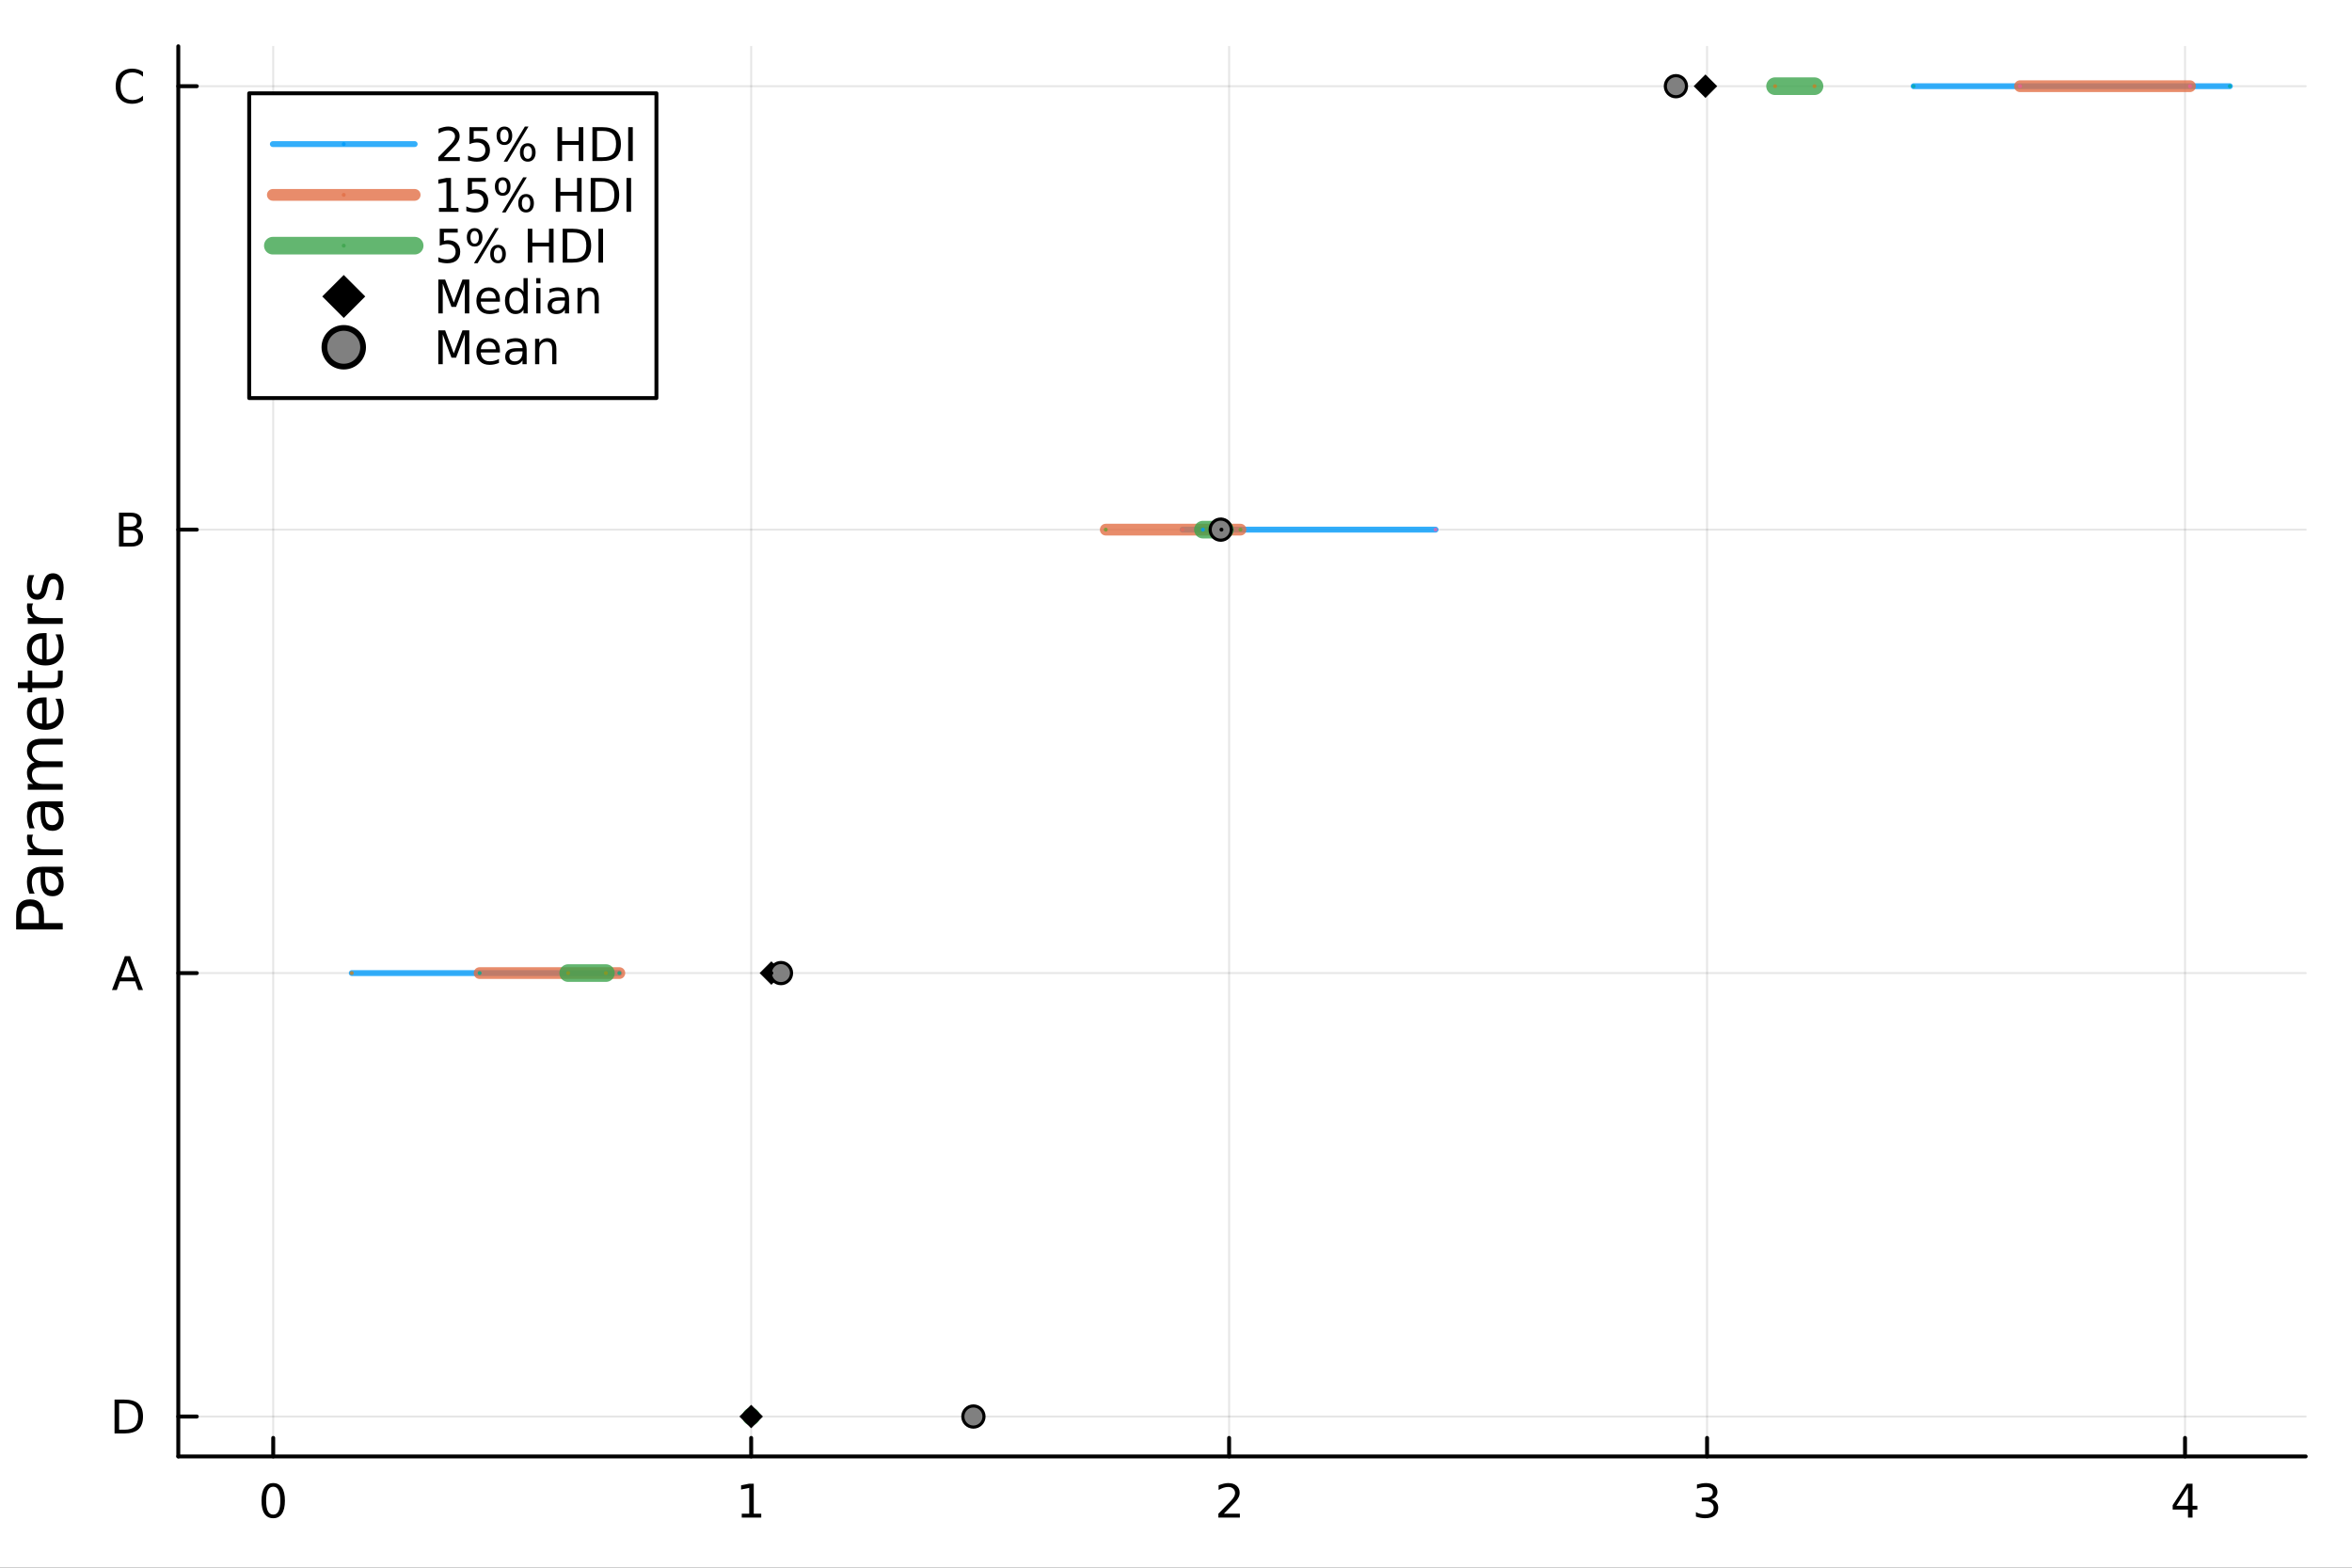 <?xml version="1.0" encoding="utf-8"?>
<svg xmlns="http://www.w3.org/2000/svg" xmlns:xlink="http://www.w3.org/1999/xlink" width="600" height="400" viewBox="0 0 2400 1600">
<rect x="0" y="0" width="2400" height="1600" fill="#333333" stroke="none"/>
<defs>
  <clipPath id="clip820">
    <rect x="0" y="0" width="2400" height="1600"/>
  </clipPath>
</defs>
<path clip-path="url(#clip820)" d="M0 1600 L2400 1600 L2400 0 L0 0  Z" fill="#ffffff" fill-rule="evenodd" fill-opacity="1"/>
<defs>
  <clipPath id="clip821">
    <rect x="480" y="0" width="1681" height="1600"/>
  </clipPath>
</defs>
<path clip-path="url(#clip820)" d="M181.927 1486.45 L2352.76 1486.45 L2352.76 47.244 L181.927 47.244  Z" fill="#ffffff" fill-rule="evenodd" fill-opacity="1"/>
<defs>
  <clipPath id="clip822">
    <rect x="181" y="47" width="2172" height="1440"/>
  </clipPath>
</defs>
<polyline clip-path="url(#clip822)" style="stroke:#000000; stroke-linecap:round; stroke-linejoin:round; stroke-width:2; stroke-opacity:0.1; fill:none" points="278.792,1486.45 278.792,47.244 "/>
<polyline clip-path="url(#clip822)" style="stroke:#000000; stroke-linecap:round; stroke-linejoin:round; stroke-width:2; stroke-opacity:0.1; fill:none" points="766.498,1486.45 766.498,47.244 "/>
<polyline clip-path="url(#clip822)" style="stroke:#000000; stroke-linecap:round; stroke-linejoin:round; stroke-width:2; stroke-opacity:0.1; fill:none" points="1254.2,1486.45 1254.2,47.244 "/>
<polyline clip-path="url(#clip822)" style="stroke:#000000; stroke-linecap:round; stroke-linejoin:round; stroke-width:2; stroke-opacity:0.1; fill:none" points="1741.91,1486.45 1741.91,47.244 "/>
<polyline clip-path="url(#clip822)" style="stroke:#000000; stroke-linecap:round; stroke-linejoin:round; stroke-width:2; stroke-opacity:0.1; fill:none" points="2229.62,1486.45 2229.62,47.244 "/>
<polyline clip-path="url(#clip822)" style="stroke:#000000; stroke-linecap:round; stroke-linejoin:round; stroke-width:2; stroke-opacity:0.1; fill:none" points="181.927,1445.72 2352.76,1445.72 "/>
<polyline clip-path="url(#clip822)" style="stroke:#000000; stroke-linecap:round; stroke-linejoin:round; stroke-width:2; stroke-opacity:0.1; fill:none" points="181.927,993.136 2352.76,993.136 "/>
<polyline clip-path="url(#clip822)" style="stroke:#000000; stroke-linecap:round; stroke-linejoin:round; stroke-width:2; stroke-opacity:0.1; fill:none" points="181.927,540.556 2352.76,540.556 "/>
<polyline clip-path="url(#clip822)" style="stroke:#000000; stroke-linecap:round; stroke-linejoin:round; stroke-width:2; stroke-opacity:0.1; fill:none" points="181.927,87.976 2352.76,87.976 "/>
<polyline clip-path="url(#clip820)" style="stroke:#000000; stroke-linecap:round; stroke-linejoin:round; stroke-width:4; stroke-opacity:1; fill:none" points="181.927,1486.45 2352.76,1486.45 "/>
<polyline clip-path="url(#clip820)" style="stroke:#000000; stroke-linecap:round; stroke-linejoin:round; stroke-width:4; stroke-opacity:1; fill:none" points="278.792,1486.45 278.792,1467.55 "/>
<polyline clip-path="url(#clip820)" style="stroke:#000000; stroke-linecap:round; stroke-linejoin:round; stroke-width:4; stroke-opacity:1; fill:none" points="766.498,1486.45 766.498,1467.55 "/>
<polyline clip-path="url(#clip820)" style="stroke:#000000; stroke-linecap:round; stroke-linejoin:round; stroke-width:4; stroke-opacity:1; fill:none" points="1254.2,1486.45 1254.2,1467.55 "/>
<polyline clip-path="url(#clip820)" style="stroke:#000000; stroke-linecap:round; stroke-linejoin:round; stroke-width:4; stroke-opacity:1; fill:none" points="1741.91,1486.45 1741.91,1467.55 "/>
<polyline clip-path="url(#clip820)" style="stroke:#000000; stroke-linecap:round; stroke-linejoin:round; stroke-width:4; stroke-opacity:1; fill:none" points="2229.62,1486.45 2229.62,1467.55 "/>
<path clip-path="url(#clip820)" d="M278.792 1517.37 Q275.181 1517.37 273.353 1520.93 Q271.547 1524.47 271.547 1531.6 Q271.547 1538.71 273.353 1542.27 Q275.181 1545.82 278.792 1545.82 Q282.427 1545.82 284.232 1542.27 Q286.061 1538.71 286.061 1531.6 Q286.061 1524.47 284.232 1520.93 Q282.427 1517.37 278.792 1517.37 M278.792 1513.66 Q284.602 1513.66 287.658 1518.27 Q290.737 1522.85 290.737 1531.6 Q290.737 1540.33 287.658 1544.94 Q284.602 1549.52 278.792 1549.52 Q272.982 1549.52 269.903 1544.94 Q266.848 1540.33 266.848 1531.6 Q266.848 1522.85 269.903 1518.27 Q272.982 1513.66 278.792 1513.66 Z" fill="#000000" fill-rule="nonzero" fill-opacity="1" /><path clip-path="url(#clip820)" d="M756.88 1544.91 L764.519 1544.91 L764.519 1518.55 L756.209 1520.21 L756.209 1515.95 L764.473 1514.29 L769.149 1514.29 L769.149 1544.91 L776.788 1544.91 L776.788 1548.85 L756.88 1548.85 L756.88 1544.91 Z" fill="#000000" fill-rule="nonzero" fill-opacity="1" /><path clip-path="url(#clip820)" d="M1248.86 1544.91 L1265.18 1544.91 L1265.18 1548.85 L1243.23 1548.85 L1243.23 1544.91 Q1245.89 1542.16 1250.48 1537.53 Q1255.08 1532.88 1256.26 1531.53 Q1258.51 1529.01 1259.39 1527.27 Q1260.29 1525.51 1260.29 1523.82 Q1260.29 1521.07 1258.35 1519.33 Q1256.43 1517.6 1253.32 1517.6 Q1251.13 1517.6 1248.67 1518.36 Q1246.24 1519.13 1243.46 1520.68 L1243.46 1515.95 Q1246.29 1514.82 1248.74 1514.24 Q1251.2 1513.66 1253.23 1513.66 Q1258.6 1513.66 1261.8 1516.35 Q1264.99 1519.03 1264.99 1523.52 Q1264.99 1525.65 1264.18 1527.57 Q1263.39 1529.47 1261.29 1532.07 Q1260.71 1532.74 1257.61 1535.95 Q1254.51 1539.15 1248.86 1544.91 Z" fill="#000000" fill-rule="nonzero" fill-opacity="1" /><path clip-path="url(#clip820)" d="M1746.16 1530.21 Q1749.51 1530.93 1751.39 1533.2 Q1753.29 1535.47 1753.29 1538.8 Q1753.29 1543.92 1749.77 1546.72 Q1746.25 1549.52 1739.77 1549.52 Q1737.59 1549.52 1735.28 1549.08 Q1732.99 1548.66 1730.53 1547.81 L1730.53 1543.29 Q1732.48 1544.43 1734.79 1545.01 Q1737.11 1545.58 1739.63 1545.58 Q1744.03 1545.58 1746.32 1543.85 Q1748.64 1542.11 1748.64 1538.8 Q1748.64 1535.75 1746.48 1534.03 Q1744.35 1532.3 1740.53 1532.3 L1736.51 1532.3 L1736.51 1528.45 L1740.72 1528.45 Q1744.17 1528.45 1746 1527.09 Q1747.82 1525.7 1747.82 1523.11 Q1747.82 1520.45 1745.93 1519.03 Q1744.05 1517.6 1740.53 1517.6 Q1738.61 1517.6 1736.41 1518.01 Q1734.21 1518.43 1731.58 1519.31 L1731.58 1515.14 Q1734.24 1514.4 1736.55 1514.03 Q1738.89 1513.66 1740.95 1513.66 Q1746.27 1513.66 1749.38 1516.09 Q1752.48 1518.5 1752.48 1522.62 Q1752.48 1525.49 1750.83 1527.48 Q1749.19 1529.45 1746.16 1530.21 Z" fill="#000000" fill-rule="nonzero" fill-opacity="1" /><path clip-path="url(#clip820)" d="M2232.63 1518.36 L2220.82 1536.81 L2232.63 1536.81 L2232.63 1518.36 M2231.4 1514.29 L2237.28 1514.29 L2237.28 1536.81 L2242.21 1536.81 L2242.21 1540.7 L2237.28 1540.7 L2237.28 1548.85 L2232.63 1548.85 L2232.63 1540.7 L2217.02 1540.7 L2217.02 1536.19 L2231.4 1514.29 Z" fill="#000000" fill-rule="nonzero" fill-opacity="1" /><polyline clip-path="url(#clip820)" style="stroke:#000000; stroke-linecap:round; stroke-linejoin:round; stroke-width:4; stroke-opacity:1; fill:none" points="181.927,1486.45 181.927,47.244 "/>
<polyline clip-path="url(#clip820)" style="stroke:#000000; stroke-linecap:round; stroke-linejoin:round; stroke-width:4; stroke-opacity:1; fill:none" points="181.927,1445.72 200.824,1445.72 "/>
<polyline clip-path="url(#clip820)" style="stroke:#000000; stroke-linecap:round; stroke-linejoin:round; stroke-width:4; stroke-opacity:1; fill:none" points="181.927,993.136 200.824,993.136 "/>
<polyline clip-path="url(#clip820)" style="stroke:#000000; stroke-linecap:round; stroke-linejoin:round; stroke-width:4; stroke-opacity:1; fill:none" points="181.927,540.556 200.824,540.556 "/>
<polyline clip-path="url(#clip820)" style="stroke:#000000; stroke-linecap:round; stroke-linejoin:round; stroke-width:4; stroke-opacity:1; fill:none" points="181.927,87.976 200.824,87.976 "/>
<path clip-path="url(#clip820)" d="M121.552 1432.28 L121.552 1459.15 L127.2 1459.15 Q134.353 1459.15 137.663 1455.91 Q140.996 1452.67 140.996 1445.68 Q140.996 1438.74 137.663 1435.52 Q134.353 1432.28 127.2 1432.28 L121.552 1432.28 M116.876 1428.44 L126.482 1428.44 Q136.529 1428.44 141.228 1432.63 Q145.927 1436.79 145.927 1445.68 Q145.927 1454.62 141.204 1458.81 Q136.482 1463 126.482 1463 L116.876 1463 L116.876 1428.44 Z" fill="#000000" fill-rule="nonzero" fill-opacity="1" /><path clip-path="url(#clip820)" d="M130.093 980.462 L123.751 997.661 L136.459 997.661 L130.093 980.462 M127.455 975.856 L132.755 975.856 L145.927 1010.42 L141.066 1010.42 L137.917 1001.55 L122.339 1001.55 L119.191 1010.42 L114.26 1010.42 L127.455 975.856 Z" fill="#000000" fill-rule="nonzero" fill-opacity="1" /><path clip-path="url(#clip820)" d="M126.089 541.332 L126.089 553.994 L133.589 553.994 Q137.362 553.994 139.167 552.443 Q140.996 550.869 140.996 547.651 Q140.996 544.41 139.167 542.882 Q137.362 541.332 133.589 541.332 L126.089 541.332 M126.089 527.119 L126.089 537.535 L133.01 537.535 Q136.436 537.535 138.103 536.262 Q139.792 534.966 139.792 532.327 Q139.792 529.711 138.103 528.415 Q136.436 527.119 133.01 527.119 L126.089 527.119 M121.413 523.276 L133.357 523.276 Q138.704 523.276 141.598 525.498 Q144.491 527.721 144.491 531.818 Q144.491 534.989 143.01 536.864 Q141.529 538.739 138.658 539.202 Q142.107 539.943 144.005 542.304 Q145.927 544.642 145.927 548.16 Q145.927 552.79 142.779 555.313 Q139.63 557.836 133.82 557.836 L121.413 557.836 L121.413 523.276 Z" fill="#000000" fill-rule="nonzero" fill-opacity="1" /><path clip-path="url(#clip820)" d="M145.927 73.358 L145.927 78.289 Q143.566 76.09 140.88 75.002 Q138.218 73.914 135.209 73.914 Q129.283 73.914 126.135 77.548 Q122.987 81.159 122.987 88.011 Q122.987 94.84 126.135 98.474 Q129.283 102.085 135.209 102.085 Q138.218 102.085 140.88 100.997 Q143.566 99.909 145.927 97.71 L145.927 102.594 Q143.473 104.261 140.718 105.094 Q137.987 105.928 134.931 105.928 Q127.084 105.928 122.57 101.136 Q118.056 96.321 118.056 88.011 Q118.056 79.678 122.57 74.886 Q127.084 70.071 134.931 70.071 Q138.033 70.071 140.765 70.905 Q143.519 71.715 145.927 73.358 Z" fill="#000000" fill-rule="nonzero" fill-opacity="1" /><path clip-path="url(#clip820)" d="M21.768 942.173 L39.623 942.173 L39.623 934.089 Q39.623 929.601 37.3 927.15 Q34.977 924.7 30.68 924.7 Q26.415 924.7 24.091 927.15 Q21.768 929.601 21.768 934.089 L21.768 942.173 M16.484 948.603 L16.484 934.089 Q16.484 926.1 20.113 922.026 Q23.709 917.92 30.68 917.92 Q37.714 917.92 41.31 922.026 Q44.907 926.1 44.907 934.089 L44.907 942.173 L64.004 942.173 L64.004 948.603 L16.484 948.603 Z" fill="#000000" fill-rule="nonzero" fill-opacity="1" /><path clip-path="url(#clip820)" d="M46.085 896.277 Q46.085 903.374 47.708 906.112 Q49.331 908.849 53.246 908.849 Q56.365 908.849 58.211 906.812 Q60.026 904.743 60.026 901.21 Q60.026 896.34 56.588 893.412 Q53.119 890.452 47.39 890.452 L46.085 890.452 L46.085 896.277 M43.666 884.596 L64.004 884.596 L64.004 890.452 L58.593 890.452 Q61.84 892.457 63.399 895.449 Q64.927 898.441 64.927 902.77 Q64.927 908.244 61.872 911.491 Q58.784 914.705 53.628 914.705 Q47.612 914.705 44.557 910.695 Q41.501 906.653 41.501 898.664 L41.501 890.452 L40.928 890.452 Q36.886 890.452 34.69 893.126 Q32.462 895.767 32.462 900.574 Q32.462 903.629 33.194 906.526 Q33.926 909.422 35.39 912.095 L29.98 912.095 Q28.738 908.881 28.133 905.857 Q27.497 902.833 27.497 899.969 Q27.497 892.234 31.507 888.415 Q35.518 884.596 43.666 884.596 Z" fill="#000000" fill-rule="nonzero" fill-opacity="1" /><path clip-path="url(#clip820)" d="M33.831 851.876 Q33.258 852.863 33.003 854.04 Q32.717 855.186 32.717 856.587 Q32.717 861.552 35.963 864.225 Q39.178 866.867 45.225 866.867 L64.004 866.867 L64.004 872.755 L28.356 872.755 L28.356 866.867 L33.894 866.867 Q30.648 865.021 29.088 862.061 Q27.497 859.101 27.497 854.868 Q27.497 854.263 27.592 853.531 Q27.656 852.799 27.815 851.908 L33.831 851.876 Z" fill="#000000" fill-rule="nonzero" fill-opacity="1" /><path clip-path="url(#clip820)" d="M46.085 829.532 Q46.085 836.63 47.708 839.367 Q49.331 842.105 53.246 842.105 Q56.365 842.105 58.211 840.068 Q60.026 837.999 60.026 834.466 Q60.026 829.596 56.588 826.668 Q53.119 823.708 47.39 823.708 L46.085 823.708 L46.085 829.532 M43.666 817.851 L64.004 817.851 L64.004 823.708 L58.593 823.708 Q61.84 825.713 63.399 828.705 Q64.927 831.697 64.927 836.025 Q64.927 841.5 61.872 844.746 Q58.784 847.961 53.628 847.961 Q47.612 847.961 44.557 843.951 Q41.501 839.908 41.501 831.919 L41.501 823.708 L40.928 823.708 Q36.886 823.708 34.69 826.381 Q32.462 829.023 32.462 833.829 Q32.462 836.885 33.194 839.781 Q33.926 842.677 35.39 845.351 L29.98 845.351 Q28.738 842.136 28.133 839.113 Q27.497 836.089 27.497 833.224 Q27.497 825.49 31.507 821.671 Q35.518 817.851 43.666 817.851 Z" fill="#000000" fill-rule="nonzero" fill-opacity="1" /><path clip-path="url(#clip820)" d="M35.199 778.034 Q31.253 775.838 29.375 772.782 Q27.497 769.726 27.497 765.589 Q27.497 760.019 31.412 756.995 Q35.295 753.971 42.488 753.971 L64.004 753.971 L64.004 759.86 L42.679 759.86 Q37.555 759.86 35.072 761.674 Q32.589 763.488 32.589 767.212 Q32.589 771.763 35.613 774.405 Q38.637 777.047 43.857 777.047 L64.004 777.047 L64.004 782.935 L42.679 782.935 Q37.523 782.935 35.072 784.75 Q32.589 786.564 32.589 790.351 Q32.589 794.839 35.645 797.481 Q38.669 800.123 43.857 800.123 L64.004 800.123 L64.004 806.011 L28.356 806.011 L28.356 800.123 L33.894 800.123 Q30.616 798.118 29.056 795.317 Q27.497 792.516 27.497 788.664 Q27.497 784.781 29.47 782.076 Q31.444 779.339 35.199 778.034 Z" fill="#000000" fill-rule="nonzero" fill-opacity="1" /><path clip-path="url(#clip820)" d="M44.716 711.799 L47.581 711.799 L47.581 738.725 Q53.628 738.344 56.811 735.097 Q59.962 731.819 59.962 725.994 Q59.962 722.62 59.134 719.469 Q58.307 716.286 56.652 713.167 L62.19 713.167 Q63.527 716.318 64.227 719.628 Q64.927 722.939 64.927 726.344 Q64.927 734.874 59.962 739.871 Q54.997 744.837 46.53 744.837 Q37.777 744.837 32.653 740.126 Q27.497 735.383 27.497 727.363 Q27.497 720.169 32.144 716 Q36.759 711.799 44.716 711.799 M42.997 717.655 Q38.191 717.719 35.327 720.36 Q32.462 722.97 32.462 727.299 Q32.462 732.201 35.231 735.161 Q38 738.089 43.029 738.535 L42.997 717.655 Z" fill="#000000" fill-rule="nonzero" fill-opacity="1" /><path clip-path="url(#clip820)" d="M18.235 696.394 L28.356 696.394 L28.356 684.331 L32.908 684.331 L32.908 696.394 L52.259 696.394 Q56.62 696.394 57.861 695.216 Q59.103 694.006 59.103 690.346 L59.103 684.331 L64.004 684.331 L64.004 690.346 Q64.004 697.126 61.49 699.704 Q58.943 702.282 52.259 702.282 L32.908 702.282 L32.908 706.579 L28.356 706.579 L28.356 702.282 L18.235 702.282 L18.235 696.394 Z" fill="#000000" fill-rule="nonzero" fill-opacity="1" /><path clip-path="url(#clip820)" d="M44.716 646.136 L47.581 646.136 L47.581 673.063 Q53.628 672.681 56.811 669.435 Q59.962 666.156 59.962 660.332 Q59.962 656.958 59.134 653.807 Q58.307 650.624 56.652 647.505 L62.19 647.505 Q63.527 650.656 64.227 653.966 Q64.927 657.276 64.927 660.682 Q64.927 669.212 59.962 674.209 Q54.997 679.174 46.53 679.174 Q37.777 679.174 32.653 674.464 Q27.497 669.721 27.497 661.7 Q27.497 654.507 32.144 650.338 Q36.759 646.136 44.716 646.136 M42.997 651.993 Q38.191 652.056 35.327 654.698 Q32.462 657.308 32.462 661.637 Q32.462 666.538 35.231 669.498 Q38 672.427 43.029 672.872 L42.997 651.993 Z" fill="#000000" fill-rule="nonzero" fill-opacity="1" /><path clip-path="url(#clip820)" d="M33.831 615.867 Q33.258 616.854 33.003 618.032 Q32.717 619.178 32.717 620.578 Q32.717 625.543 35.963 628.217 Q39.178 630.859 45.225 630.859 L64.004 630.859 L64.004 636.747 L28.356 636.747 L28.356 630.859 L33.894 630.859 Q30.648 629.013 29.088 626.052 Q27.497 623.092 27.497 618.859 Q27.497 618.254 27.592 617.522 Q27.656 616.79 27.815 615.899 L33.831 615.867 Z" fill="#000000" fill-rule="nonzero" fill-opacity="1" /><path clip-path="url(#clip820)" d="M29.407 586.999 L34.945 586.999 Q33.672 589.481 33.035 592.155 Q32.398 594.829 32.398 597.693 Q32.398 602.054 33.735 604.25 Q35.072 606.414 37.746 606.414 Q39.783 606.414 40.96 604.855 Q42.106 603.295 43.157 598.584 L43.602 596.579 Q44.939 590.341 47.39 587.731 Q49.809 585.089 54.169 585.089 Q59.134 585.089 62.031 589.036 Q64.927 592.951 64.927 599.826 Q64.927 602.69 64.354 605.81 Q63.813 608.897 62.699 612.334 L56.652 612.334 Q58.339 609.088 59.198 605.937 Q60.026 602.786 60.026 599.698 Q60.026 595.561 58.625 593.333 Q57.193 591.105 54.615 591.105 Q52.228 591.105 50.955 592.728 Q49.681 594.319 48.504 599.762 L48.026 601.799 Q46.88 607.242 44.525 609.661 Q42.138 612.08 38 612.08 Q32.971 612.08 30.234 608.515 Q27.497 604.95 27.497 598.393 Q27.497 595.147 27.974 592.282 Q28.452 589.418 29.407 586.999 Z" fill="#000000" fill-rule="nonzero" fill-opacity="1" /><polyline clip-path="url(#clip822)" style="stroke:#009af9; stroke-linecap:round; stroke-linejoin:round; stroke-width:6; stroke-opacity:0.8; fill:none" points="766.498,1445.72 766.498,1445.72 "/>
<circle clip-path="url(#clip822)" style="fill:#009af9; stroke:none; fill-opacity:0.8" cx="766.498" cy="1445.72" r="2"/>
<circle clip-path="url(#clip822)" style="fill:#009af9; stroke:none; fill-opacity:0.8" cx="766.498" cy="1445.72" r="2"/>
<polyline clip-path="url(#clip822)" style="stroke:#e26f46; stroke-linecap:round; stroke-linejoin:round; stroke-width:12; stroke-opacity:0.8; fill:none" points="766.498,1445.72 766.498,1445.72 "/>
<circle clip-path="url(#clip822)" style="fill:#e26f46; stroke:none; fill-opacity:0.8" cx="766.498" cy="1445.72" r="2"/>
<circle clip-path="url(#clip822)" style="fill:#e26f46; stroke:none; fill-opacity:0.8" cx="766.498" cy="1445.72" r="2"/>
<polyline clip-path="url(#clip822)" style="stroke:#3da44d; stroke-linecap:round; stroke-linejoin:round; stroke-width:18; stroke-opacity:0.8; fill:none" points="766.498,1445.72 766.498,1445.72 "/>
<circle clip-path="url(#clip822)" style="fill:#3da44d; stroke:none; fill-opacity:0.8" cx="766.498" cy="1445.72" r="2"/>
<circle clip-path="url(#clip822)" style="fill:#3da44d; stroke:none; fill-opacity:0.8" cx="766.498" cy="1445.72" r="2"/>
<path clip-path="url(#clip822)" d="M766.498 1433.72 L754.498 1445.72 L766.498 1457.72 L778.498 1445.72 L766.498 1433.72 Z" fill="#000000" fill-rule="evenodd" fill-opacity="1" stroke="none"/>
<circle clip-path="url(#clip822)" cx="993.282" cy="1445.72" r="10.8" fill="#808080" fill-rule="evenodd" fill-opacity="1" stroke="#000000" stroke-opacity="1" stroke-width="3.2"/>
<circle clip-path="url(#clip822)" style="fill:#000000; stroke:none; fill-opacity:1" cx="766.498" cy="1445.72" r="2"/>
<polyline clip-path="url(#clip822)" style="stroke:#000000; stroke-linecap:round; stroke-linejoin:round; stroke-width:0; stroke-opacity:0; fill:none" points="766.498,1445.72 1254.2,1445.72 "/>
<polyline clip-path="url(#clip822)" style="stroke:#009af9; stroke-linecap:round; stroke-linejoin:round; stroke-width:6; stroke-opacity:0.8; fill:none" points="358.931,993.136 631.98,993.136 "/>
<circle clip-path="url(#clip822)" style="fill:#c68125; stroke:none; fill-opacity:0.8" cx="358.931" cy="993.136" r="2"/>
<circle clip-path="url(#clip822)" style="fill:#c68125; stroke:none; fill-opacity:0.8" cx="631.98" cy="993.136" r="2"/>
<polyline clip-path="url(#clip822)" style="stroke:#e26f46; stroke-linecap:round; stroke-linejoin:round; stroke-width:12; stroke-opacity:0.8; fill:none" points="489.408,993.136 631.98,993.136 "/>
<circle clip-path="url(#clip822)" style="fill:#00a98d; stroke:none; fill-opacity:0.8" cx="489.408" cy="993.136" r="2"/>
<circle clip-path="url(#clip822)" style="fill:#00a98d; stroke:none; fill-opacity:0.8" cx="631.98" cy="993.136" r="2"/>
<polyline clip-path="url(#clip822)" style="stroke:#3da44d; stroke-linecap:round; stroke-linejoin:round; stroke-width:18; stroke-opacity:0.8; fill:none" points="579.781,993.136 618.272,993.136 "/>
<circle clip-path="url(#clip822)" style="fill:#8e971d; stroke:none; fill-opacity:0.8" cx="579.781" cy="993.136" r="2"/>
<circle clip-path="url(#clip822)" style="fill:#8e971d; stroke:none; fill-opacity:0.8" cx="618.272" cy="993.136" r="2"/>
<path clip-path="url(#clip822)" d="M787.108 981.136 L775.108 993.136 L787.108 1005.14 L799.108 993.136 L787.108 981.136 Z" fill="#000000" fill-rule="evenodd" fill-opacity="1" stroke="none"/>
<circle clip-path="url(#clip822)" cx="796.909" cy="993.136" r="10.8" fill="#808080" fill-rule="evenodd" fill-opacity="1" stroke="#000000" stroke-opacity="1" stroke-width="3.2"/>
<circle clip-path="url(#clip822)" style="fill:#000000; stroke:none; fill-opacity:1" cx="787.108" cy="993.136" r="2"/>
<polyline clip-path="url(#clip822)" style="stroke:#000000; stroke-linecap:round; stroke-linejoin:round; stroke-width:0; stroke-opacity:0; fill:none" points="243.365,993.136 1421.42,993.136 "/>
<polyline clip-path="url(#clip822)" style="stroke:#009af9; stroke-linecap:round; stroke-linejoin:round; stroke-width:6; stroke-opacity:0.8; fill:none" points="1206.72,540.556 1464.85,540.556 "/>
<circle clip-path="url(#clip822)" style="fill:#dd64b5; stroke:none; fill-opacity:0.8" cx="1206.72" cy="540.556" r="2"/>
<circle clip-path="url(#clip822)" style="fill:#dd64b5; stroke:none; fill-opacity:0.8" cx="1464.85" cy="540.556" r="2"/>
<polyline clip-path="url(#clip822)" style="stroke:#e26f46; stroke-linecap:round; stroke-linejoin:round; stroke-width:12; stroke-opacity:0.8; fill:none" points="1128.34,540.556 1265.8,540.556 "/>
<circle clip-path="url(#clip822)" style="fill:#6b9e32; stroke:none; fill-opacity:0.8" cx="1128.34" cy="540.556" r="2"/>
<circle clip-path="url(#clip822)" style="fill:#6b9e32; stroke:none; fill-opacity:0.8" cx="1265.8" cy="540.556" r="2"/>
<polyline clip-path="url(#clip822)" style="stroke:#3da44d; stroke-linecap:round; stroke-linejoin:round; stroke-width:18; stroke-opacity:0.8; fill:none" points="1227.48,540.556 1250.02,540.556 "/>
<circle clip-path="url(#clip822)" style="fill:#009af9; stroke:none; fill-opacity:0.8" cx="1227.48" cy="540.556" r="2"/>
<circle clip-path="url(#clip822)" style="fill:#009af9; stroke:none; fill-opacity:0.8" cx="1250.02" cy="540.556" r="2"/>
<path clip-path="url(#clip822)" d="M1246.38 528.556 L1234.38 540.556 L1246.38 552.556 L1258.38 540.556 L1246.38 528.556 Z" fill="#000000" fill-rule="evenodd" fill-opacity="1" stroke="none"/>
<circle clip-path="url(#clip822)" cx="1245.65" cy="540.556" r="10.8" fill="#808080" fill-rule="evenodd" fill-opacity="1" stroke="#000000" stroke-opacity="1" stroke-width="3.2"/>
<circle clip-path="url(#clip822)" style="fill:#000000; stroke:none; fill-opacity:1" cx="1246.38" cy="540.556" r="2"/>
<polyline clip-path="url(#clip822)" style="stroke:#000000; stroke-linecap:round; stroke-linejoin:round; stroke-width:0; stroke-opacity:0; fill:none" points="609.269,540.556 1893.61,540.556 "/>
<polyline clip-path="url(#clip822)" style="stroke:#009af9; stroke-linecap:round; stroke-linejoin:round; stroke-width:6; stroke-opacity:0.8; fill:none" points="1952.68,87.976 2275.35,87.976 "/>
<circle clip-path="url(#clip822)" style="fill:#00a9ad; stroke:none; fill-opacity:0.8" cx="1952.68" cy="87.976" r="2"/>
<circle clip-path="url(#clip822)" style="fill:#00a9ad; stroke:none; fill-opacity:0.8" cx="2275.35" cy="87.976" r="2"/>
<polyline clip-path="url(#clip822)" style="stroke:#e26f46; stroke-linecap:round; stroke-linejoin:round; stroke-width:12; stroke-opacity:0.8; fill:none" points="2061.27,87.976 2234.65,87.976 "/>
<circle clip-path="url(#clip822)" style="fill:#ed5d92; stroke:none; fill-opacity:0.8" cx="2061.27" cy="87.976" r="2"/>
<circle clip-path="url(#clip822)" style="fill:#ed5d92; stroke:none; fill-opacity:0.8" cx="2234.65" cy="87.976" r="2"/>
<polyline clip-path="url(#clip822)" style="stroke:#3da44d; stroke-linecap:round; stroke-linejoin:round; stroke-width:18; stroke-opacity:0.8; fill:none" points="1811.29,87.976 1851.52,87.976 "/>
<circle clip-path="url(#clip822)" style="fill:#c68125; stroke:none; fill-opacity:0.8" cx="1811.29" cy="87.976" r="2"/>
<circle clip-path="url(#clip822)" style="fill:#c68125; stroke:none; fill-opacity:0.8" cx="1851.52" cy="87.976" r="2"/>
<path clip-path="url(#clip822)" d="M1740.27 75.976 L1728.27 87.976 L1740.27 99.976 L1752.27 87.976 L1740.27 75.976 Z" fill="#000000" fill-rule="evenodd" fill-opacity="1" stroke="none"/>
<circle clip-path="url(#clip822)" cx="1710.12" cy="87.976" r="10.8" fill="#808080" fill-rule="evenodd" fill-opacity="1" stroke="#000000" stroke-opacity="1" stroke-width="3.2"/>
<circle clip-path="url(#clip822)" style="fill:#000000; stroke:none; fill-opacity:1" cx="1740.27" cy="87.976" r="2"/>
<polyline clip-path="url(#clip822)" style="stroke:#000000; stroke-linecap:round; stroke-linejoin:round; stroke-width:0; stroke-opacity:0; fill:none" points="1105.23,87.976 2291.32,87.976 "/>
<path clip-path="url(#clip820)" d="M254.288 406.258 L669.819 406.258 L669.819 95.218 L254.288 95.218  Z" fill="#ffffff" fill-rule="evenodd" fill-opacity="1"/>
<polyline clip-path="url(#clip820)" style="stroke:#000000; stroke-linecap:round; stroke-linejoin:round; stroke-width:4; stroke-opacity:1; fill:none" points="254.288,406.258 669.819,406.258 669.819,95.218 254.288,95.218 254.288,406.258 "/>
<polyline clip-path="url(#clip820)" style="stroke:#009af9; stroke-linecap:round; stroke-linejoin:round; stroke-width:6; stroke-opacity:0.8; fill:none" points="278.408,147.058 423.13,147.058 "/>
<circle clip-path="url(#clip820)" style="fill:#009af9; stroke:none; fill-opacity:0.8" cx="350.769" cy="147.058" r="2"/>
<path clip-path="url(#clip820)" d="M452.875 160.402 L469.195 160.402 L469.195 164.338 L447.25 164.338 L447.25 160.402 Q449.912 157.648 454.496 153.018 Q459.102 148.365 460.283 147.023 Q462.528 144.5 463.408 142.764 Q464.31 141.004 464.31 139.315 Q464.31 136.56 462.366 134.824 Q460.445 133.088 457.343 133.088 Q455.144 133.088 452.69 133.852 Q450.259 134.615 447.482 136.166 L447.482 131.444 Q450.306 130.31 452.759 129.731 Q455.213 129.153 457.25 129.153 Q462.621 129.153 465.815 131.838 Q469.009 134.523 469.009 139.014 Q469.009 141.143 468.199 143.065 Q467.412 144.963 465.306 147.555 Q464.727 148.227 461.625 151.444 Q458.523 154.639 452.875 160.402 Z" fill="#000000" fill-rule="nonzero" fill-opacity="1" /><path clip-path="url(#clip820)" d="M479.056 129.778 L497.412 129.778 L497.412 133.713 L483.338 133.713 L483.338 142.185 Q484.357 141.838 485.375 141.676 Q486.394 141.49 487.412 141.49 Q493.199 141.49 496.579 144.662 Q499.958 147.833 499.958 153.25 Q499.958 158.828 496.486 161.93 Q493.014 165.009 486.694 165.009 Q484.519 165.009 482.25 164.638 Q480.005 164.268 477.597 163.527 L477.597 158.828 Q479.681 159.963 481.903 160.518 Q484.125 161.074 486.602 161.074 Q490.606 161.074 492.944 158.967 Q495.282 156.861 495.282 153.25 Q495.282 149.639 492.944 147.532 Q490.606 145.426 486.602 145.426 Q484.727 145.426 482.852 145.842 Q481 146.259 479.056 147.139 L479.056 129.778 Z" fill="#000000" fill-rule="nonzero" fill-opacity="1" /><path clip-path="url(#clip820)" d="M538.569 149.129 Q536.555 149.129 535.398 150.842 Q534.264 152.555 534.264 155.611 Q534.264 158.62 535.398 160.356 Q536.555 162.069 538.569 162.069 Q540.537 162.069 541.671 160.356 Q542.828 158.62 542.828 155.611 Q542.828 152.578 541.671 150.865 Q540.537 149.129 538.569 149.129 M538.569 146.19 Q542.227 146.19 544.379 148.736 Q546.532 151.282 546.532 155.611 Q546.532 159.939 544.356 162.486 Q542.203 165.009 538.569 165.009 Q534.866 165.009 532.713 162.486 Q530.56 159.939 530.56 155.611 Q530.56 151.259 532.713 148.736 Q534.889 146.19 538.569 146.19 M514.68 132.092 Q512.69 132.092 511.532 133.828 Q510.398 135.541 510.398 138.551 Q510.398 141.606 511.532 143.319 Q512.667 145.032 514.68 145.032 Q516.694 145.032 517.829 143.319 Q518.986 141.606 518.986 138.551 Q518.986 135.565 517.829 133.828 Q516.671 132.092 514.68 132.092 M535.583 129.153 L539.287 129.153 L517.667 165.009 L513.963 165.009 L535.583 129.153 M514.68 129.153 Q518.338 129.153 520.514 131.699 Q522.69 134.222 522.69 138.551 Q522.69 142.926 520.514 145.449 Q518.361 147.972 514.68 147.972 Q511 147.972 508.847 145.449 Q506.718 142.902 506.718 138.551 Q506.718 134.245 508.87 131.699 Q511.023 129.153 514.68 129.153 Z" fill="#000000" fill-rule="nonzero" fill-opacity="1" /><path clip-path="url(#clip820)" d="M568.87 129.778 L573.546 129.778 L573.546 143.944 L590.536 143.944 L590.536 129.778 L595.212 129.778 L595.212 164.338 L590.536 164.338 L590.536 147.879 L573.546 147.879 L573.546 164.338 L568.87 164.338 L568.87 129.778 Z" fill="#000000" fill-rule="nonzero" fill-opacity="1" /><path clip-path="url(#clip820)" d="M609.194 133.62 L609.194 160.495 L614.842 160.495 Q621.995 160.495 625.305 157.254 Q628.638 154.014 628.638 147.023 Q628.638 140.078 625.305 136.861 Q621.995 133.62 614.842 133.62 L609.194 133.62 M604.518 129.778 L614.124 129.778 Q624.171 129.778 628.87 133.967 Q633.569 138.134 633.569 147.023 Q633.569 155.958 628.846 160.148 Q624.124 164.338 614.124 164.338 L604.518 164.338 L604.518 129.778 Z" fill="#000000" fill-rule="nonzero" fill-opacity="1" /><path clip-path="url(#clip820)" d="M641.022 129.778 L645.698 129.778 L645.698 164.338 L641.022 164.338 L641.022 129.778 Z" fill="#000000" fill-rule="nonzero" fill-opacity="1" /><polyline clip-path="url(#clip820)" style="stroke:#e26f46; stroke-linecap:round; stroke-linejoin:round; stroke-width:12; stroke-opacity:0.8; fill:none" points="278.408,198.898 423.13,198.898 "/>
<circle clip-path="url(#clip820)" style="fill:#e26f46; stroke:none; fill-opacity:0.8" cx="350.769" cy="198.898" r="2"/>
<path clip-path="url(#clip820)" d="M447.922 212.242 L455.56 212.242 L455.56 185.877 L447.25 187.543 L447.25 183.284 L455.514 181.618 L460.19 181.618 L460.19 212.242 L467.829 212.242 L467.829 216.178 L447.922 216.178 L447.922 212.242 Z" fill="#000000" fill-rule="nonzero" fill-opacity="1" /><path clip-path="url(#clip820)" d="M477.32 181.618 L495.676 181.618 L495.676 185.553 L481.602 185.553 L481.602 194.025 Q482.62 193.678 483.639 193.516 Q484.657 193.33 485.676 193.33 Q491.463 193.33 494.843 196.502 Q498.222 199.673 498.222 205.09 Q498.222 210.668 494.75 213.77 Q491.278 216.849 484.958 216.849 Q482.782 216.849 480.514 216.478 Q478.269 216.108 475.861 215.367 L475.861 210.668 Q477.945 211.803 480.167 212.358 Q482.389 212.914 484.866 212.914 Q488.87 212.914 491.208 210.807 Q493.546 208.701 493.546 205.09 Q493.546 201.479 491.208 199.372 Q488.87 197.266 484.866 197.266 Q482.991 197.266 481.116 197.682 Q479.264 198.099 477.32 198.979 L477.32 181.618 Z" fill="#000000" fill-rule="nonzero" fill-opacity="1" /><path clip-path="url(#clip820)" d="M536.833 200.969 Q534.819 200.969 533.662 202.682 Q532.528 204.395 532.528 207.451 Q532.528 210.46 533.662 212.196 Q534.819 213.909 536.833 213.909 Q538.801 213.909 539.935 212.196 Q541.092 210.46 541.092 207.451 Q541.092 204.418 539.935 202.705 Q538.801 200.969 536.833 200.969 M536.833 198.03 Q540.49 198.03 542.643 200.576 Q544.796 203.122 544.796 207.451 Q544.796 211.779 542.62 214.326 Q540.467 216.849 536.833 216.849 Q533.129 216.849 530.977 214.326 Q528.824 211.779 528.824 207.451 Q528.824 203.099 530.977 200.576 Q533.153 198.03 536.833 198.03 M512.944 183.932 Q510.954 183.932 509.796 185.668 Q508.662 187.381 508.662 190.391 Q508.662 193.446 509.796 195.159 Q510.93 196.872 512.944 196.872 Q514.958 196.872 516.092 195.159 Q517.25 193.446 517.25 190.391 Q517.25 187.405 516.092 185.668 Q514.935 183.932 512.944 183.932 M533.847 180.993 L537.551 180.993 L515.93 216.849 L512.227 216.849 L533.847 180.993 M512.944 180.993 Q516.602 180.993 518.778 183.539 Q520.954 186.062 520.954 190.391 Q520.954 194.766 518.778 197.289 Q516.625 199.812 512.944 199.812 Q509.264 199.812 507.111 197.289 Q504.981 194.742 504.981 190.391 Q504.981 186.085 507.134 183.539 Q509.287 180.993 512.944 180.993 Z" fill="#000000" fill-rule="nonzero" fill-opacity="1" /><path clip-path="url(#clip820)" d="M567.134 181.618 L571.81 181.618 L571.81 195.784 L588.8 195.784 L588.8 181.618 L593.476 181.618 L593.476 216.178 L588.8 216.178 L588.8 199.719 L571.81 199.719 L571.81 216.178 L567.134 216.178 L567.134 181.618 Z" fill="#000000" fill-rule="nonzero" fill-opacity="1" /><path clip-path="url(#clip820)" d="M607.458 185.46 L607.458 212.335 L613.106 212.335 Q620.259 212.335 623.569 209.094 Q626.902 205.854 626.902 198.863 Q626.902 191.918 623.569 188.701 Q620.259 185.46 613.106 185.46 L607.458 185.46 M602.782 181.618 L612.388 181.618 Q622.434 181.618 627.134 185.807 Q631.833 189.974 631.833 198.863 Q631.833 207.798 627.11 211.988 Q622.388 216.178 612.388 216.178 L602.782 216.178 L602.782 181.618 Z" fill="#000000" fill-rule="nonzero" fill-opacity="1" /><path clip-path="url(#clip820)" d="M639.286 181.618 L643.962 181.618 L643.962 216.178 L639.286 216.178 L639.286 181.618 Z" fill="#000000" fill-rule="nonzero" fill-opacity="1" /><polyline clip-path="url(#clip820)" style="stroke:#3da44d; stroke-linecap:round; stroke-linejoin:round; stroke-width:18; stroke-opacity:0.8; fill:none" points="278.408,250.738 423.13,250.738 "/>
<circle clip-path="url(#clip820)" style="fill:#3da44d; stroke:none; fill-opacity:0.8" cx="350.769" cy="250.738" r="2"/>
<path clip-path="url(#clip820)" d="M448.709 233.458 L467.065 233.458 L467.065 237.393 L452.991 237.393 L452.991 245.865 Q454.009 245.518 455.028 245.356 Q456.046 245.17 457.065 245.17 Q462.852 245.17 466.232 248.342 Q469.611 251.513 469.611 256.93 Q469.611 262.508 466.139 265.61 Q462.667 268.689 456.347 268.689 Q454.171 268.689 451.903 268.318 Q449.658 267.948 447.25 267.207 L447.25 262.508 Q449.334 263.643 451.556 264.198 Q453.778 264.754 456.255 264.754 Q460.259 264.754 462.597 262.647 Q464.935 260.541 464.935 256.93 Q464.935 253.319 462.597 251.212 Q460.259 249.106 456.255 249.106 Q454.38 249.106 452.505 249.522 Q450.653 249.939 448.709 250.819 L448.709 233.458 Z" fill="#000000" fill-rule="nonzero" fill-opacity="1" /><path clip-path="url(#clip820)" d="M508.222 252.809 Q506.208 252.809 505.051 254.522 Q503.917 256.235 503.917 259.291 Q503.917 262.3 505.051 264.036 Q506.208 265.749 508.222 265.749 Q510.19 265.749 511.324 264.036 Q512.481 262.3 512.481 259.291 Q512.481 256.258 511.324 254.545 Q510.19 252.809 508.222 252.809 M508.222 249.87 Q511.88 249.87 514.032 252.416 Q516.185 254.962 516.185 259.291 Q516.185 263.619 514.009 266.166 Q511.856 268.689 508.222 268.689 Q504.518 268.689 502.366 266.166 Q500.213 263.619 500.213 259.291 Q500.213 254.939 502.366 252.416 Q504.542 249.87 508.222 249.87 M484.333 235.772 Q482.343 235.772 481.185 237.508 Q480.051 239.221 480.051 242.231 Q480.051 245.286 481.185 246.999 Q482.319 248.712 484.333 248.712 Q486.347 248.712 487.481 246.999 Q488.639 245.286 488.639 242.231 Q488.639 239.245 487.481 237.508 Q486.324 235.772 484.333 235.772 M505.236 232.833 L508.94 232.833 L487.319 268.689 L483.616 268.689 L505.236 232.833 M484.333 232.833 Q487.991 232.833 490.167 235.379 Q492.343 237.902 492.343 242.231 Q492.343 246.606 490.167 249.129 Q488.014 251.652 484.333 251.652 Q480.653 251.652 478.5 249.129 Q476.37 246.582 476.37 242.231 Q476.37 237.925 478.523 235.379 Q480.676 232.833 484.333 232.833 Z" fill="#000000" fill-rule="nonzero" fill-opacity="1" /><path clip-path="url(#clip820)" d="M538.523 233.458 L543.199 233.458 L543.199 247.624 L560.189 247.624 L560.189 233.458 L564.865 233.458 L564.865 268.018 L560.189 268.018 L560.189 251.559 L543.199 251.559 L543.199 268.018 L538.523 268.018 L538.523 233.458 Z" fill="#000000" fill-rule="nonzero" fill-opacity="1" /><path clip-path="url(#clip820)" d="M578.847 237.3 L578.847 264.175 L584.495 264.175 Q591.648 264.175 594.958 260.934 Q598.291 257.694 598.291 250.703 Q598.291 243.758 594.958 240.541 Q591.648 237.3 584.495 237.3 L578.847 237.3 M574.171 233.458 L583.777 233.458 Q593.824 233.458 598.523 237.647 Q603.222 241.814 603.222 250.703 Q603.222 259.638 598.499 263.828 Q593.777 268.018 583.777 268.018 L574.171 268.018 L574.171 233.458 Z" fill="#000000" fill-rule="nonzero" fill-opacity="1" /><path clip-path="url(#clip820)" d="M610.675 233.458 L615.351 233.458 L615.351 268.018 L610.675 268.018 L610.675 233.458 Z" fill="#000000" fill-rule="nonzero" fill-opacity="1" /><path clip-path="url(#clip820)" d="M350.769 280.635 L328.826 302.578 L350.769 324.52 L372.712 302.578 L350.769 280.635 Z" fill="#000000" fill-rule="evenodd" fill-opacity="1" stroke="none"/>
<path clip-path="url(#clip820)" d="M447.25 285.298 L454.218 285.298 L463.037 308.816 L471.903 285.298 L478.87 285.298 L478.87 319.858 L474.31 319.858 L474.31 289.51 L465.398 313.214 L460.699 313.214 L451.787 289.51 L451.787 319.858 L447.25 319.858 L447.25 285.298 Z" fill="#000000" fill-rule="nonzero" fill-opacity="1" /><path clip-path="url(#clip820)" d="M510.143 305.83 L510.143 307.913 L490.56 307.913 Q490.838 312.311 493.199 314.626 Q495.583 316.918 499.819 316.918 Q502.273 316.918 504.565 316.316 Q506.88 315.714 509.148 314.51 L509.148 318.538 Q506.856 319.51 504.449 320.02 Q502.042 320.529 499.565 320.529 Q493.361 320.529 489.727 316.918 Q486.116 313.307 486.116 307.149 Q486.116 300.784 489.542 297.057 Q492.991 293.307 498.824 293.307 Q504.055 293.307 507.088 296.686 Q510.143 300.043 510.143 305.83 M505.884 304.58 Q505.838 301.085 503.917 299.001 Q502.018 296.918 498.87 296.918 Q495.306 296.918 493.153 298.932 Q491.023 300.946 490.699 304.603 L505.884 304.58 Z" fill="#000000" fill-rule="nonzero" fill-opacity="1" /><path clip-path="url(#clip820)" d="M534.194 297.867 L534.194 283.839 L538.453 283.839 L538.453 319.858 L534.194 319.858 L534.194 315.969 Q532.852 318.283 530.791 319.418 Q528.754 320.529 525.884 320.529 Q521.185 320.529 518.222 316.779 Q515.282 313.029 515.282 306.918 Q515.282 300.807 518.222 297.057 Q521.185 293.307 525.884 293.307 Q528.754 293.307 530.791 294.441 Q532.852 295.552 534.194 297.867 M519.68 306.918 Q519.68 311.617 521.602 314.302 Q523.546 316.964 526.926 316.964 Q530.305 316.964 532.25 314.302 Q534.194 311.617 534.194 306.918 Q534.194 302.219 532.25 299.557 Q530.305 296.872 526.926 296.872 Q523.546 296.872 521.602 299.557 Q519.68 302.219 519.68 306.918 Z" fill="#000000" fill-rule="nonzero" fill-opacity="1" /><path clip-path="url(#clip820)" d="M547.227 293.932 L551.486 293.932 L551.486 319.858 L547.227 319.858 L547.227 293.932 M547.227 283.839 L551.486 283.839 L551.486 289.233 L547.227 289.233 L547.227 283.839 Z" fill="#000000" fill-rule="nonzero" fill-opacity="1" /><path clip-path="url(#clip820)" d="M572.18 306.825 Q567.018 306.825 565.027 308.006 Q563.037 309.186 563.037 312.034 Q563.037 314.302 564.518 315.645 Q566.023 316.964 568.592 316.964 Q572.134 316.964 574.263 314.464 Q576.416 311.941 576.416 307.774 L576.416 306.825 L572.18 306.825 M580.675 305.066 L580.675 319.858 L576.416 319.858 L576.416 315.922 Q574.958 318.283 572.782 319.418 Q570.606 320.529 567.458 320.529 Q563.476 320.529 561.115 318.307 Q558.777 316.061 558.777 312.311 Q558.777 307.936 561.694 305.714 Q564.634 303.492 570.444 303.492 L576.416 303.492 L576.416 303.075 Q576.416 300.135 574.472 298.538 Q572.55 296.918 569.055 296.918 Q566.833 296.918 564.726 297.45 Q562.62 297.983 560.676 299.047 L560.676 295.112 Q563.013 294.21 565.213 293.77 Q567.412 293.307 569.495 293.307 Q575.12 293.307 577.898 296.223 Q580.675 299.14 580.675 305.066 Z" fill="#000000" fill-rule="nonzero" fill-opacity="1" /><path clip-path="url(#clip820)" d="M610.999 304.209 L610.999 319.858 L606.74 319.858 L606.74 304.348 Q606.74 300.668 605.305 298.839 Q603.87 297.01 600.999 297.01 Q597.55 297.01 595.56 299.21 Q593.569 301.409 593.569 305.205 L593.569 319.858 L589.287 319.858 L589.287 293.932 L593.569 293.932 L593.569 297.96 Q595.097 295.622 597.157 294.464 Q599.24 293.307 601.948 293.307 Q606.416 293.307 608.708 296.085 Q610.999 298.839 610.999 304.209 Z" fill="#000000" fill-rule="nonzero" fill-opacity="1" /><circle clip-path="url(#clip820)" cx="350.769" cy="354.418" r="19.749" fill="#808080" fill-rule="evenodd" fill-opacity="1" stroke="#000000" stroke-opacity="1" stroke-width="5.851"/>
<path clip-path="url(#clip820)" d="M447.25 337.138 L454.218 337.138 L463.037 360.656 L471.903 337.138 L478.87 337.138 L478.87 371.698 L474.31 371.698 L474.31 341.35 L465.398 365.054 L460.699 365.054 L451.787 341.35 L451.787 371.698 L447.25 371.698 L447.25 337.138 Z" fill="#000000" fill-rule="nonzero" fill-opacity="1" /><path clip-path="url(#clip820)" d="M510.143 357.67 L510.143 359.753 L490.56 359.753 Q490.838 364.151 493.199 366.466 Q495.583 368.758 499.819 368.758 Q502.273 368.758 504.565 368.156 Q506.88 367.554 509.148 366.35 L509.148 370.378 Q506.856 371.35 504.449 371.86 Q502.042 372.369 499.565 372.369 Q493.361 372.369 489.727 368.758 Q486.116 365.147 486.116 358.989 Q486.116 352.624 489.542 348.897 Q492.991 345.147 498.824 345.147 Q504.055 345.147 507.088 348.526 Q510.143 351.883 510.143 357.67 M505.884 356.42 Q505.838 352.925 503.917 350.841 Q502.018 348.758 498.87 348.758 Q495.306 348.758 493.153 350.772 Q491.023 352.786 490.699 356.443 L505.884 356.42 Z" fill="#000000" fill-rule="nonzero" fill-opacity="1" /><path clip-path="url(#clip820)" d="M528.916 358.665 Q523.754 358.665 521.764 359.846 Q519.773 361.026 519.773 363.874 Q519.773 366.142 521.254 367.485 Q522.759 368.804 525.329 368.804 Q528.87 368.804 531 366.304 Q533.153 363.781 533.153 359.614 L533.153 358.665 L528.916 358.665 M537.412 356.906 L537.412 371.698 L533.153 371.698 L533.153 367.762 Q531.694 370.123 529.518 371.258 Q527.342 372.369 524.194 372.369 Q520.213 372.369 517.852 370.147 Q515.514 367.901 515.514 364.151 Q515.514 359.776 518.43 357.554 Q521.37 355.332 527.18 355.332 L533.153 355.332 L533.153 354.915 Q533.153 351.975 531.208 350.378 Q529.287 348.758 525.791 348.758 Q523.569 348.758 521.463 349.29 Q519.356 349.823 517.412 350.887 L517.412 346.952 Q519.75 346.05 521.949 345.61 Q524.148 345.147 526.231 345.147 Q531.856 345.147 534.634 348.063 Q537.412 350.98 537.412 356.906 Z" fill="#000000" fill-rule="nonzero" fill-opacity="1" /><path clip-path="url(#clip820)" d="M567.736 356.049 L567.736 371.698 L563.476 371.698 L563.476 356.188 Q563.476 352.508 562.041 350.679 Q560.606 348.85 557.736 348.85 Q554.287 348.85 552.296 351.05 Q550.305 353.249 550.305 357.045 L550.305 371.698 L546.023 371.698 L546.023 345.772 L550.305 345.772 L550.305 349.8 Q551.833 347.462 553.893 346.304 Q555.976 345.147 558.685 345.147 Q563.152 345.147 565.444 347.925 Q567.736 350.679 567.736 356.049 Z" fill="#000000" fill-rule="nonzero" fill-opacity="1" /></svg>
